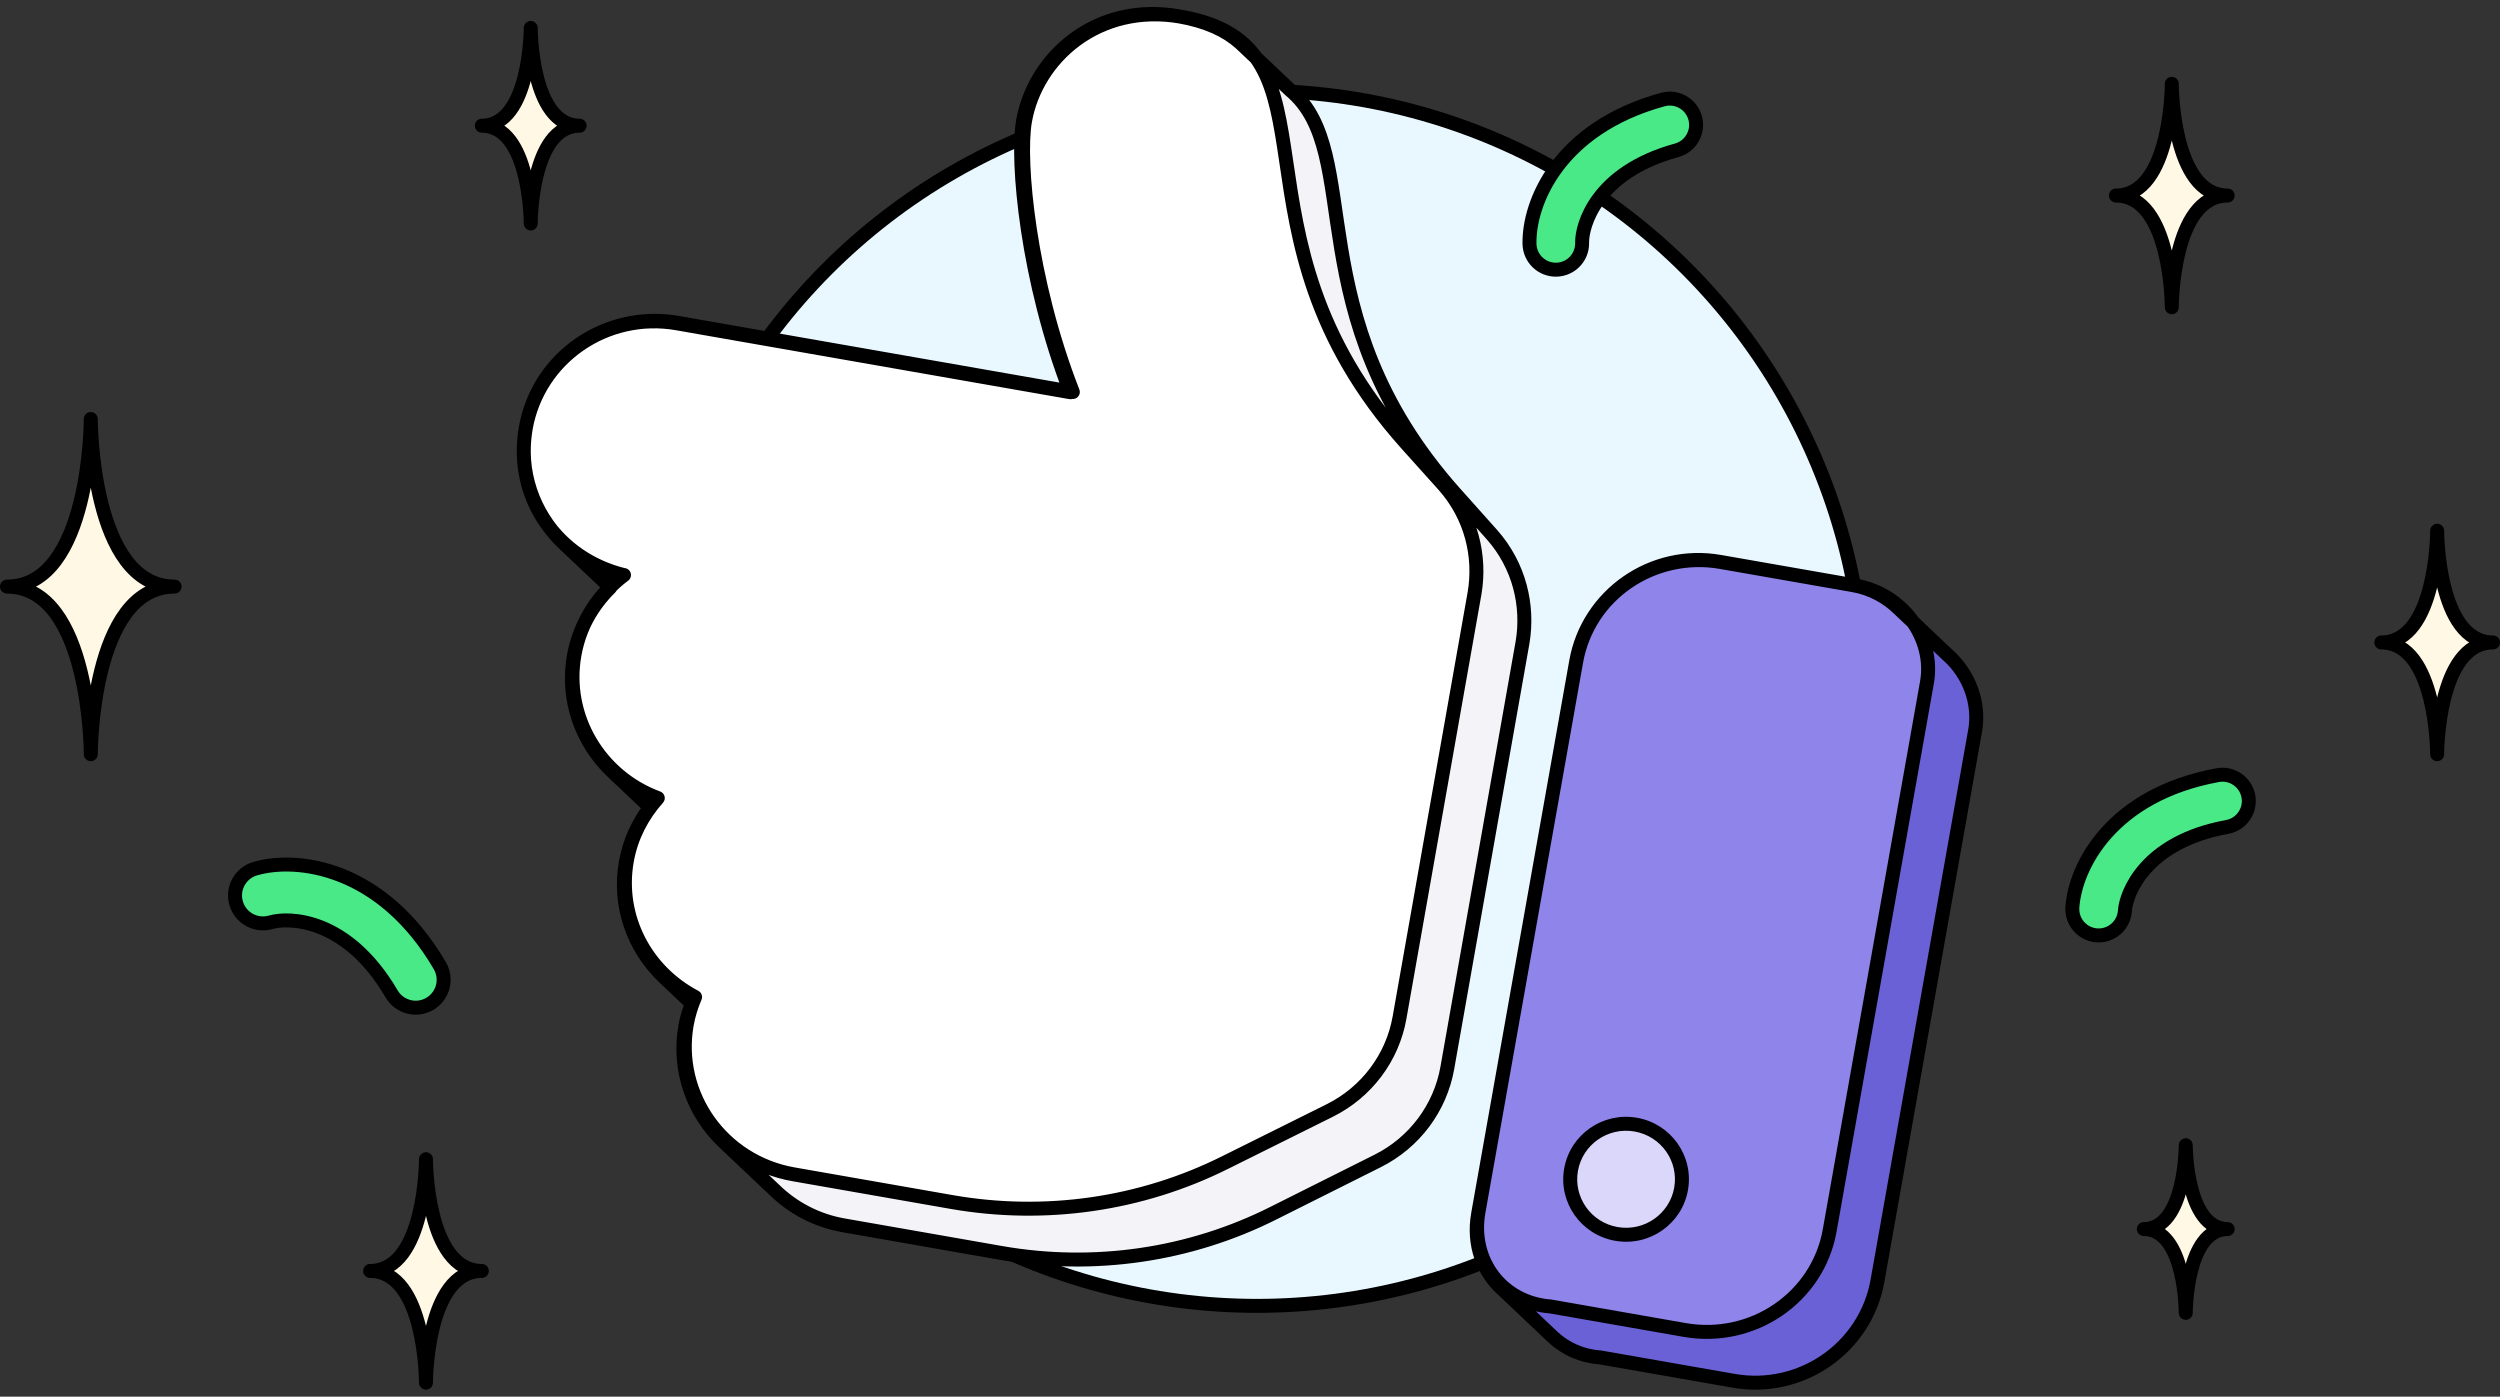 <svg width="179" height="100" viewBox="0 0 179 100" fill="none" xmlns="http://www.w3.org/2000/svg">
<rect x="0" y="0" width="179" height="100" fill="#333333" stroke="none"/>
<circle cx="90" cy="50" r="43.5" fill="#E9F8FF" stroke="black"/>
<path d="M106.837 38.296L104.14 35.276C92.733 22.444 97.815 11 92.387 6.462C92.337 6.417 88.862 3.125 88.812 3.08C87.792 2.17 86.394 1.516 84.397 1.166C78.436 0.122 74.051 4.161 73.254 8.65C72.743 11.53 73.548 20.102 76.647 28.085L48.485 23.153C43.389 22.26 38.537 25.622 37.642 30.667C37.093 33.757 38.172 36.744 40.257 38.802C40.306 38.854 40.356 38.898 40.406 38.943C40.455 38.995 40.506 39.032 40.555 39.084C40.604 39.136 40.655 39.173 40.704 39.225C40.752 39.276 40.803 39.321 40.853 39.366C40.901 39.417 40.953 39.455 41.002 39.507C41.05 39.558 41.1 39.603 41.151 39.648C41.199 39.699 41.251 39.737 41.3 39.788C41.348 39.84 41.398 39.885 41.449 39.929C41.497 39.981 41.549 40.019 41.597 40.07C41.646 40.122 41.696 40.166 41.746 40.211C41.795 40.263 41.846 40.3 41.895 40.352C41.944 40.404 41.995 40.441 42.044 40.493C42.093 40.544 42.143 40.589 42.193 40.634C42.242 40.685 42.293 40.723 42.342 40.775C42.391 40.826 42.441 40.871 42.491 40.916C42.54 40.967 42.591 41.005 42.64 41.056C42.689 41.108 42.739 41.153 42.789 41.197C42.838 41.249 42.889 41.287 42.938 41.338C42.987 41.39 43.038 41.428 43.087 41.479C43.136 41.531 43.186 41.575 43.236 41.62C43.285 41.672 43.336 41.709 43.385 41.761C43.434 41.812 43.484 41.857 43.534 41.902C43.583 41.953 43.634 41.991 43.683 42.043L43.701 42.06C42.392 43.352 41.436 45.021 41.09 46.97C40.536 50.094 41.651 53.124 43.785 55.191C43.833 55.242 43.883 55.287 43.933 55.332C43.982 55.383 44.032 55.428 44.082 55.472C44.131 55.524 44.181 55.569 44.231 55.613C44.28 55.665 44.33 55.71 44.38 55.754C44.429 55.806 44.479 55.85 44.529 55.895C44.578 55.947 44.628 55.991 44.678 56.036C44.727 56.088 44.777 56.132 44.827 56.177C44.876 56.229 44.926 56.273 44.976 56.318C45.025 56.369 45.075 56.414 45.125 56.459C45.174 56.51 45.224 56.555 45.274 56.6C45.323 56.651 45.373 56.696 45.423 56.74C45.472 56.792 45.522 56.837 45.572 56.881C45.621 56.933 45.671 56.978 45.721 57.022C45.77 57.074 45.82 57.118 45.87 57.163C45.919 57.215 45.969 57.259 46.019 57.304C46.068 57.356 46.118 57.4 46.168 57.445C46.217 57.497 46.267 57.541 46.317 57.586C46.365 57.638 46.416 57.682 46.466 57.727C46.497 57.754 46.529 57.781 46.552 57.814C45.693 58.933 45.075 60.253 44.812 61.735C44.257 64.859 45.364 67.852 47.478 69.908C47.527 69.96 47.577 70.004 47.627 70.049C47.676 70.1 47.726 70.145 47.776 70.19C47.825 70.241 47.875 70.286 47.925 70.331C47.974 70.382 48.024 70.427 48.074 70.472C48.123 70.523 48.173 70.568 48.223 70.612C48.272 70.664 48.322 70.709 48.372 70.753C48.421 70.805 48.471 70.85 48.521 70.894C48.57 70.946 48.62 70.99 48.67 71.035C48.719 71.087 48.769 71.131 48.819 71.176C48.868 71.228 48.918 71.272 48.968 71.317C49.017 71.368 49.067 71.413 49.117 71.458C49.166 71.509 49.216 71.554 49.266 71.599C49.315 71.65 49.365 71.695 49.415 71.74C49.451 71.782 49.495 71.818 49.539 71.855C49.339 72.372 49.172 72.902 49.072 73.466C48.505 76.66 49.666 79.755 51.88 81.822C51.93 81.866 55.405 85.158 55.455 85.203C56.765 86.48 58.458 87.394 60.398 87.734L71.681 89.71C78.332 90.875 85.191 89.881 91.21 86.845L98.64 83.124C101.273 81.806 103.118 79.338 103.628 76.464L109.011 46.016C109.463 43.347 108.779 40.501 106.837 38.296Z" fill="#F4F4F8"/>
<path d="M139.512 46.951C139.463 46.907 136.022 43.638 135.972 43.594C135.103 42.743 133.978 42.125 132.675 41.897L123.148 40.228C118.314 39.381 113.702 42.587 112.85 47.385L105.833 86.919C105.444 89.111 106.194 91.118 107.651 92.378C107.7 92.422 111.141 95.691 111.191 95.736C112.079 96.561 113.247 97.101 114.601 97.195L124.129 98.864C128.963 99.711 133.575 96.505 134.426 91.707L141.414 52.339C141.771 50.327 140.989 48.301 139.514 46.944L139.512 46.951Z" fill="#6B61D6"/>
<path d="M111.003 93.541L120.625 95.226C125.506 96.081 130.155 92.894 131.004 88.111L137.97 48.865C138.531 45.701 136.253 42.523 132.855 41.928L123.234 40.243C118.353 39.388 113.704 42.575 112.855 47.358L105.86 86.77C105.241 90.257 107.539 93.282 111.003 93.541Z" fill="#8E84EA"/>
<path d="M120.365 85.126C119.982 87.287 117.907 88.73 115.732 88.349C113.557 87.968 112.104 85.907 112.488 83.746C112.872 81.585 114.946 80.143 117.121 80.524C119.296 80.905 120.749 82.965 120.365 85.126Z" fill="#DBD7FB"/>
<path d="M44.678 41.173C42.879 42.534 41.553 44.508 41.132 46.884C40.343 51.33 42.946 55.605 47.099 57.142C45.999 58.374 45.192 59.888 44.884 61.625C44.162 65.689 46.265 69.546 49.767 71.384C49.505 72.004 49.294 72.655 49.172 73.343C48.278 78.38 51.698 83.184 56.816 84.08L68.145 86.065C74.823 87.234 81.709 86.249 87.748 83.223L95.204 79.515C97.846 78.201 99.696 75.739 100.205 72.869L105.579 42.47C106.03 39.806 105.341 36.963 103.389 34.758L100.678 31.741C87.085 16.552 96.754 3.331 84.57 1.197C78.584 0.148 74.186 4.177 73.391 8.658C72.88 11.535 73.697 20.095 76.816 28.07L48.538 23.116C43.421 22.22 38.546 25.571 37.652 30.608C36.758 35.645 39.92 40.017 44.677 41.18L44.678 41.173Z" fill="white"/>
<path d="M106.837 38.296L107.212 37.965L107.209 37.962L106.837 38.296ZM104.14 35.276L103.766 35.608L103.767 35.609L104.14 35.276ZM92.387 6.462L92.054 6.835C92.058 6.839 92.062 6.842 92.067 6.845L92.387 6.462ZM88.812 3.08L88.479 3.453L88.48 3.454L88.812 3.08ZM84.397 1.166L84.483 0.674L84.397 1.166ZM73.254 8.65L73.747 8.737L73.254 8.65ZM76.647 28.085L76.561 28.578C76.739 28.609 76.919 28.542 77.034 28.403C77.148 28.263 77.178 28.073 77.113 27.904L76.647 28.085ZM48.485 23.153L48.399 23.645L48.485 23.153ZM37.642 30.667L37.149 30.579L37.642 30.667ZM40.257 38.802L40.62 38.459C40.616 38.454 40.612 38.45 40.608 38.446L40.257 38.802ZM40.406 38.943L40.769 38.599C40.759 38.589 40.749 38.579 40.739 38.57L40.406 38.943ZM40.853 39.366L41.216 39.022C41.206 39.012 41.196 39.002 41.185 38.992L40.853 39.366ZM41.151 39.648L41.514 39.304C41.504 39.294 41.494 39.284 41.483 39.274L41.151 39.648ZM41.449 39.929L41.812 39.586C41.802 39.575 41.792 39.566 41.781 39.556L41.449 39.929ZM41.746 40.211L42.11 39.867C42.1 39.857 42.09 39.847 42.079 39.838L41.746 40.211ZM42.193 40.634L42.556 40.29C42.547 40.28 42.537 40.27 42.526 40.261L42.193 40.634ZM42.491 40.916L42.854 40.572C42.845 40.562 42.834 40.552 42.824 40.542L42.491 40.916ZM42.789 41.197L43.152 40.854C43.142 40.843 43.132 40.834 43.122 40.824L42.789 41.197ZM43.236 41.62L43.599 41.276C43.589 41.266 43.579 41.256 43.569 41.247L43.236 41.62ZM43.534 41.902L43.897 41.558C43.887 41.548 43.877 41.538 43.867 41.529L43.534 41.902ZM43.683 42.043L43.32 42.386C43.326 42.393 43.333 42.4 43.339 42.406L43.683 42.043ZM43.701 42.06L44.053 42.416C44.149 42.321 44.203 42.191 44.201 42.055C44.2 41.919 44.144 41.79 44.045 41.697L43.701 42.06ZM41.09 46.97L41.583 47.057L41.09 46.97ZM43.785 55.191L44.148 54.847C44.143 54.842 44.138 54.837 44.132 54.832L43.785 55.191ZM43.933 55.332L44.297 54.988C44.287 54.978 44.277 54.968 44.266 54.958L43.933 55.332ZM44.082 55.472L44.446 55.129C44.436 55.119 44.426 55.109 44.415 55.099L44.082 55.472ZM44.231 55.613L44.594 55.27C44.585 55.26 44.575 55.25 44.564 55.24L44.231 55.613ZM44.38 55.754L44.743 55.411C44.734 55.4 44.724 55.391 44.713 55.381L44.38 55.754ZM44.529 55.895L44.892 55.551C44.883 55.541 44.873 55.531 44.862 55.522L44.529 55.895ZM44.678 56.036L45.041 55.692C45.032 55.682 45.022 55.672 45.011 55.663L44.678 56.036ZM44.827 56.177L45.19 55.833C45.181 55.823 45.17 55.813 45.16 55.804L44.827 56.177ZM44.976 56.318L45.339 55.974C45.33 55.964 45.319 55.954 45.309 55.945L44.976 56.318ZM45.125 56.459L45.488 56.115C45.478 56.105 45.468 56.095 45.458 56.086L45.125 56.459ZM45.274 56.6L45.637 56.256C45.627 56.246 45.617 56.236 45.607 56.227L45.274 56.6ZM45.423 56.74L45.786 56.397C45.776 56.387 45.766 56.377 45.756 56.367L45.423 56.74ZM45.572 56.881L45.935 56.538C45.925 56.528 45.915 56.518 45.905 56.508L45.572 56.881ZM45.721 57.022L46.084 56.679C46.074 56.668 46.064 56.658 46.054 56.649L45.721 57.022ZM45.87 57.163L46.233 56.819C46.223 56.809 46.213 56.799 46.203 56.79L45.87 57.163ZM46.019 57.304L46.382 56.96C46.372 56.95 46.362 56.94 46.352 56.931L46.019 57.304ZM46.168 57.445L46.531 57.101C46.521 57.091 46.511 57.081 46.501 57.072L46.168 57.445ZM46.317 57.586L46.68 57.242C46.67 57.232 46.66 57.222 46.65 57.213L46.317 57.586ZM46.466 57.727L46.133 58.1L46.14 58.106L46.466 57.727ZM46.552 57.814L46.949 58.118C47.082 57.944 47.086 57.704 46.96 57.525L46.552 57.814ZM44.812 61.735L45.304 61.822L44.812 61.735ZM47.478 69.908L47.842 69.564C47.837 69.559 47.832 69.554 47.827 69.549L47.478 69.908ZM47.627 70.049L47.99 69.705C47.981 69.695 47.971 69.685 47.96 69.676L47.627 70.049ZM47.776 70.19L48.139 69.846C48.13 69.836 48.12 69.826 48.109 69.817L47.776 70.19ZM47.925 70.331L48.288 69.987C48.279 69.977 48.269 69.967 48.258 69.957L47.925 70.331ZM48.074 70.472L48.437 70.128C48.428 70.118 48.417 70.108 48.407 70.098L48.074 70.472ZM48.223 70.612L48.586 70.269C48.577 70.258 48.566 70.249 48.556 70.239L48.223 70.612ZM48.372 70.753L48.735 70.41C48.725 70.399 48.715 70.389 48.705 70.38L48.372 70.753ZM48.521 70.894L48.884 70.55C48.874 70.54 48.864 70.53 48.854 70.521L48.521 70.894ZM48.67 71.035L49.033 70.691C49.023 70.681 49.013 70.671 49.003 70.662L48.67 71.035ZM48.819 71.176L49.182 70.832C49.172 70.822 49.162 70.812 49.152 70.803L48.819 71.176ZM48.968 71.317L49.331 70.973C49.321 70.963 49.311 70.953 49.301 70.944L48.968 71.317ZM49.117 71.458L49.48 71.114C49.47 71.104 49.46 71.094 49.45 71.085L49.117 71.458ZM49.266 71.599L49.629 71.255C49.619 71.245 49.609 71.235 49.599 71.225L49.266 71.599ZM49.415 71.74L49.795 71.415C49.78 71.398 49.764 71.381 49.748 71.366L49.415 71.74ZM49.539 71.855L50.005 72.035C50.083 71.834 50.024 71.606 49.857 71.469L49.539 71.855ZM49.072 73.466L48.58 73.379L49.072 73.466ZM51.88 81.822L51.539 82.187L51.547 82.195L51.88 81.822ZM55.455 85.203L55.804 84.845C55.799 84.84 55.793 84.835 55.788 84.83L55.455 85.203ZM60.398 87.734L60.485 87.241L60.398 87.734ZM71.681 89.71L71.595 90.203L71.681 89.71ZM91.21 86.845L90.986 86.398L90.985 86.399L91.21 86.845ZM98.64 83.124L98.416 82.677L98.416 82.677L98.64 83.124ZM103.628 76.464L104.12 76.552L104.12 76.551L103.628 76.464ZM109.011 46.016L109.503 46.103L109.504 46.1L109.011 46.016ZM139.512 46.951L139.179 47.324L139.848 47.922L140.005 47.039L139.512 46.951ZM135.972 43.594L135.622 43.951L135.63 43.959L135.639 43.966L135.972 43.594ZM132.675 41.897L132.589 42.389L132.675 41.897ZM123.148 40.228L123.234 39.736L123.148 40.228ZM112.85 47.385L113.343 47.473L112.85 47.385ZM105.833 86.919L105.341 86.832L105.833 86.919ZM107.651 92.378L107.984 92.005L107.978 92L107.651 92.378ZM111.191 95.736L111.532 95.369L111.524 95.363L111.191 95.736ZM114.601 97.195L114.688 96.703L114.662 96.698L114.636 96.697L114.601 97.195ZM124.129 98.864L124.043 99.357L124.129 98.864ZM134.426 91.707L133.934 91.62L134.426 91.707ZM141.414 52.339L141.907 52.426L141.414 52.339ZM139.514 46.944L139.852 46.576L139.181 45.959L139.021 46.857L139.514 46.944ZM111.003 93.541L111.09 93.048L111.065 93.044L111.041 93.042L111.003 93.541ZM120.625 95.226L120.539 95.719L120.625 95.226ZM131.004 88.111L130.511 88.024L131.004 88.111ZM137.97 48.865L138.462 48.952L137.97 48.865ZM132.855 41.928L132.942 41.436L132.855 41.928ZM123.234 40.243L123.148 40.736L123.234 40.243ZM112.855 47.358L113.348 47.446L112.855 47.358ZM105.86 86.77L105.367 86.682L105.86 86.77ZM44.678 41.173L45.171 41.26C45.207 41.058 45.115 40.854 44.939 40.746C44.764 40.639 44.541 40.65 44.377 40.774L44.678 41.173ZM41.132 46.884L40.639 46.797L41.132 46.884ZM47.099 57.142L47.472 57.474C47.582 57.351 47.624 57.181 47.584 57.021C47.544 56.86 47.428 56.73 47.272 56.672L47.099 57.142ZM44.884 61.625L45.376 61.712L44.884 61.625ZM49.767 71.384L50.228 71.579C50.329 71.34 50.23 71.062 50 70.942L49.767 71.384ZM49.172 73.343L49.665 73.43L49.172 73.343ZM56.816 84.08L56.902 83.588L56.816 84.08ZM68.145 86.065L68.059 86.557L68.145 86.065ZM87.748 83.223L87.525 82.776L87.524 82.776L87.748 83.223ZM95.204 79.515L94.981 79.067L94.981 79.067L95.204 79.515ZM100.205 72.869L100.697 72.957L100.697 72.956L100.205 72.869ZM105.579 42.47L106.071 42.557L106.072 42.554L105.579 42.47ZM103.389 34.758L103.763 34.427L103.761 34.424L103.389 34.758ZM100.678 31.741L100.306 32.074L100.306 32.075L100.678 31.741ZM84.57 1.197L84.657 0.704L84.57 1.197ZM73.391 8.658L73.883 8.746L73.391 8.658ZM76.816 28.07L76.73 28.562C76.908 28.593 77.089 28.526 77.203 28.386C77.318 28.246 77.348 28.056 77.282 27.887L76.816 28.07ZM48.538 23.116L48.452 23.609L48.538 23.116ZM44.677 41.18L44.558 41.665C44.693 41.698 44.834 41.674 44.95 41.599C45.066 41.523 45.145 41.403 45.169 41.267L44.677 41.18ZM107.209 37.962L104.513 34.943L103.767 35.609L106.464 38.629L107.209 37.962ZM104.513 34.944C98.895 28.624 97.34 22.657 96.514 17.677C96.105 15.207 95.866 12.89 95.395 10.956C94.919 8.998 94.183 7.312 92.708 6.078L92.067 6.845C93.305 7.881 93.97 9.327 94.424 11.192C94.883 13.082 95.103 15.278 95.528 17.84C96.37 22.924 97.977 29.096 103.766 35.608L104.513 34.944ZM92.72 6.089C92.721 6.089 92.67 6.042 92.565 5.942C92.465 5.848 92.325 5.716 92.158 5.558C91.825 5.242 91.384 4.825 90.944 4.408C90.069 3.58 89.177 2.736 89.145 2.707L88.48 3.454C88.479 3.453 88.529 3.501 88.635 3.6C88.735 3.694 88.874 3.827 89.041 3.985C89.375 4.3 89.815 4.717 90.256 5.134C91.13 5.962 92.022 6.806 92.054 6.835L92.72 6.089ZM89.145 2.707C88.039 1.72 86.546 1.035 84.483 0.674L84.311 1.659C86.241 1.997 87.546 2.62 88.479 3.453L89.145 2.707ZM84.483 0.674C78.225 -0.422 73.602 3.828 72.762 8.562L73.747 8.737C74.5 4.494 78.646 0.667 84.311 1.659L84.483 0.674ZM72.762 8.562C72.492 10.085 72.576 13.014 73.103 16.528C73.632 20.059 74.616 24.235 76.181 28.266L77.113 27.904C75.579 23.953 74.612 19.851 74.091 16.38C73.569 12.892 73.506 10.095 73.747 8.737L72.762 8.562ZM76.733 27.593L48.572 22.66L48.399 23.645L76.561 28.578L76.733 27.593ZM48.572 22.66C43.208 21.721 38.094 25.259 37.149 30.579L38.134 30.754C38.981 25.985 43.57 22.799 48.399 23.645L48.572 22.66ZM37.149 30.579C36.571 33.84 37.711 36.991 39.906 39.158L40.608 38.446C38.634 36.497 37.616 33.673 38.134 30.754L37.149 30.579ZM39.894 39.146C39.959 39.215 40.025 39.273 40.073 39.316L40.739 38.57C40.687 38.523 40.652 38.492 40.62 38.459L39.894 39.146ZM40.043 39.287C40.084 39.33 40.124 39.366 40.148 39.387C40.175 39.411 40.184 39.419 40.192 39.428L40.918 38.74C40.877 38.697 40.836 38.661 40.813 38.64C40.786 38.616 40.777 38.607 40.769 38.599L40.043 39.287ZM40.192 39.428C40.233 39.471 40.273 39.507 40.297 39.528C40.323 39.552 40.333 39.56 40.34 39.569L41.067 38.881C41.026 38.838 40.985 38.802 40.962 38.781C40.935 38.757 40.925 38.748 40.918 38.74L40.192 39.428ZM40.34 39.569C40.406 39.638 40.472 39.696 40.52 39.739L41.185 38.992C41.133 38.946 41.099 38.915 41.067 38.881L40.34 39.569ZM40.489 39.709C40.531 39.753 40.571 39.789 40.594 39.809C40.621 39.833 40.631 39.842 40.638 39.85L41.365 39.163C41.324 39.119 41.283 39.084 41.26 39.063C41.233 39.039 41.224 39.03 41.216 39.022L40.489 39.709ZM40.638 39.85C40.704 39.92 40.77 39.978 40.818 40.021L41.483 39.274C41.431 39.228 41.397 39.197 41.365 39.163L40.638 39.85ZM40.787 39.991C40.829 40.035 40.869 40.071 40.892 40.091C40.919 40.115 40.929 40.124 40.936 40.132L41.663 39.445C41.621 39.401 41.581 39.365 41.558 39.345C41.531 39.321 41.521 39.312 41.514 39.304L40.787 39.991ZM40.936 40.132C41.002 40.201 41.068 40.26 41.116 40.303L41.781 39.556C41.729 39.51 41.695 39.479 41.663 39.445L40.936 40.132ZM41.085 40.273C41.127 40.316 41.167 40.352 41.19 40.373C41.217 40.397 41.227 40.406 41.234 40.414L41.961 39.727C41.919 39.683 41.879 39.647 41.856 39.627C41.829 39.602 41.819 39.594 41.812 39.586L41.085 40.273ZM41.234 40.414C41.3 40.483 41.365 40.541 41.414 40.584L42.079 39.838C42.027 39.791 41.993 39.76 41.961 39.727L41.234 40.414ZM41.383 40.555C41.424 40.598 41.465 40.634 41.488 40.655C41.515 40.679 41.525 40.688 41.532 40.696L42.258 40.008C42.217 39.965 42.177 39.929 42.154 39.908C42.127 39.884 42.117 39.876 42.11 39.867L41.383 40.555ZM41.532 40.696C41.573 40.739 41.614 40.775 41.637 40.796C41.664 40.82 41.673 40.828 41.681 40.837L42.407 40.149C42.366 40.106 42.326 40.07 42.303 40.049C42.276 40.025 42.266 40.016 42.258 40.008L41.532 40.696ZM41.681 40.837C41.747 40.906 41.812 40.964 41.861 41.007L42.526 40.261C42.474 40.214 42.44 40.183 42.407 40.149L41.681 40.837ZM41.83 40.977C41.871 41.021 41.912 41.057 41.935 41.077C41.962 41.101 41.971 41.11 41.979 41.118L42.705 40.431C42.664 40.387 42.624 40.352 42.6 40.331C42.574 40.307 42.564 40.298 42.556 40.29L41.83 40.977ZM41.979 41.118C42.045 41.188 42.11 41.246 42.158 41.289L42.824 40.542C42.772 40.496 42.737 40.465 42.705 40.431L41.979 41.118ZM42.128 41.259C42.169 41.303 42.21 41.339 42.233 41.359C42.26 41.383 42.269 41.392 42.277 41.4L43.003 40.713C42.962 40.669 42.922 40.633 42.898 40.613C42.871 40.589 42.862 40.58 42.854 40.572L42.128 41.259ZM42.277 41.4C42.343 41.469 42.408 41.528 42.456 41.571L43.122 40.824C43.07 40.778 43.035 40.747 43.003 40.713L42.277 41.4ZM42.426 41.541C42.467 41.584 42.508 41.62 42.531 41.641C42.558 41.665 42.567 41.674 42.575 41.682L43.301 40.995C43.26 40.951 43.219 40.915 43.196 40.895C43.169 40.87 43.16 40.862 43.152 40.854L42.426 41.541ZM42.575 41.682C42.616 41.725 42.657 41.761 42.68 41.782C42.707 41.806 42.716 41.815 42.724 41.823L43.45 41.135C43.409 41.092 43.368 41.056 43.345 41.035C43.318 41.011 43.309 41.003 43.301 40.995L42.575 41.682ZM42.724 41.823C42.789 41.892 42.855 41.95 42.903 41.993L43.569 41.247C43.517 41.2 43.482 41.169 43.45 41.135L42.724 41.823ZM42.873 41.964C42.914 42.007 42.955 42.043 42.978 42.064C43.005 42.088 43.014 42.096 43.022 42.105L43.748 41.417C43.707 41.374 43.666 41.338 43.643 41.317C43.616 41.293 43.607 41.284 43.599 41.276L42.873 41.964ZM43.022 42.105C43.087 42.174 43.153 42.232 43.201 42.275L43.867 41.529C43.815 41.482 43.78 41.451 43.748 41.417L43.022 42.105ZM43.171 42.245C43.212 42.289 43.252 42.325 43.276 42.345C43.303 42.369 43.312 42.378 43.32 42.386L44.046 41.699C44.005 41.656 43.964 41.62 43.941 41.599C43.914 41.575 43.905 41.566 43.897 41.558L43.171 42.245ZM43.339 42.406L43.358 42.423L44.045 41.697L44.026 41.679L43.339 42.406ZM43.35 41.704C41.974 43.062 40.964 44.823 40.598 46.882L41.583 47.057C41.909 45.219 42.81 43.642 44.053 42.416L43.35 41.704ZM40.598 46.882C40.013 50.181 41.191 53.374 43.437 55.55L44.132 54.832C42.11 52.873 41.059 50.008 41.583 47.057L40.598 46.882ZM43.421 55.534C43.487 55.604 43.553 55.662 43.601 55.705L44.266 54.958C44.214 54.912 44.18 54.881 44.148 54.847L43.421 55.534ZM43.57 55.675C43.636 55.745 43.702 55.803 43.75 55.846L44.415 55.099C44.363 55.053 44.329 55.022 44.297 54.988L43.57 55.675ZM43.719 55.816C43.785 55.886 43.85 55.944 43.899 55.987L44.564 55.24C44.512 55.194 44.478 55.163 44.446 55.129L43.719 55.816ZM43.868 55.957C43.934 56.026 43.999 56.085 44.047 56.127L44.713 55.381C44.661 55.335 44.627 55.304 44.594 55.27L43.868 55.957ZM44.017 56.098C44.083 56.167 44.148 56.225 44.197 56.268L44.862 55.522C44.81 55.476 44.776 55.444 44.743 55.411L44.017 56.098ZM44.166 56.239C44.232 56.308 44.297 56.366 44.345 56.409L45.011 55.663C44.959 55.617 44.925 55.585 44.892 55.551L44.166 56.239ZM44.315 56.38C44.381 56.449 44.446 56.507 44.494 56.55L45.16 55.804C45.108 55.757 45.073 55.726 45.041 55.692L44.315 56.38ZM44.464 56.521C44.53 56.59 44.595 56.648 44.643 56.691L45.309 55.945C45.257 55.898 45.222 55.867 45.19 55.833L44.464 56.521ZM44.613 56.661C44.678 56.731 44.744 56.789 44.792 56.832L45.458 56.086C45.406 56.039 45.371 56.008 45.339 55.974L44.613 56.661ZM44.762 56.802C44.828 56.872 44.893 56.93 44.941 56.973L45.607 56.227C45.555 56.18 45.52 56.149 45.488 56.115L44.762 56.802ZM44.911 56.943C44.976 57.013 45.042 57.071 45.09 57.114L45.756 56.367C45.704 56.321 45.669 56.29 45.637 56.256L44.911 56.943ZM45.06 57.084C45.125 57.154 45.191 57.212 45.239 57.255L45.905 56.508C45.853 56.462 45.818 56.431 45.786 56.397L45.06 57.084ZM45.209 57.225C45.274 57.294 45.34 57.353 45.388 57.395L46.054 56.649C46.002 56.603 45.967 56.572 45.935 56.538L45.209 57.225ZM45.358 57.366C45.423 57.435 45.489 57.493 45.537 57.536L46.203 56.79C46.151 56.744 46.116 56.712 46.084 56.679L45.358 57.366ZM45.507 57.507C45.572 57.576 45.638 57.634 45.686 57.677L46.352 56.931C46.3 56.885 46.265 56.853 46.233 56.819L45.507 57.507ZM45.656 57.648C45.721 57.717 45.787 57.775 45.835 57.818L46.501 57.072C46.449 57.025 46.414 56.994 46.382 56.96L45.656 57.648ZM45.805 57.789C45.87 57.858 45.936 57.916 45.984 57.959L46.65 57.213C46.597 57.166 46.563 57.135 46.531 57.101L45.805 57.789ZM45.953 57.929C46.019 57.999 46.085 58.057 46.133 58.1L46.798 57.354C46.746 57.307 46.712 57.276 46.68 57.242L45.953 57.929ZM46.14 58.106C46.148 58.113 46.153 58.117 46.158 58.121C46.162 58.125 46.163 58.127 46.164 58.127C46.164 58.127 46.162 58.125 46.159 58.121C46.155 58.118 46.15 58.111 46.144 58.102L46.96 57.525C46.895 57.433 46.814 57.367 46.792 57.348L46.14 58.106ZM46.155 57.509C45.251 58.688 44.598 60.081 44.32 61.648L45.304 61.822C45.552 60.424 46.136 59.178 46.949 58.118L46.155 57.509ZM44.32 61.648C43.734 64.946 44.905 68.102 47.13 70.266L47.827 69.549C45.824 67.601 44.78 64.773 45.304 61.822L44.32 61.648ZM47.115 70.252C47.181 70.321 47.246 70.379 47.294 70.422L47.96 69.676C47.908 69.629 47.873 69.598 47.842 69.564L47.115 70.252ZM47.264 70.392C47.33 70.462 47.395 70.52 47.443 70.563L48.109 69.817C48.057 69.77 48.023 69.739 47.99 69.705L47.264 70.392ZM47.413 70.533C47.479 70.603 47.544 70.661 47.592 70.704L48.258 69.957C48.206 69.911 48.171 69.88 48.139 69.846L47.413 70.533ZM47.562 70.674C47.628 70.744 47.693 70.802 47.741 70.845L48.407 70.098C48.355 70.052 48.32 70.021 48.288 69.987L47.562 70.674ZM47.711 70.815C47.776 70.885 47.842 70.943 47.89 70.986L48.556 70.239C48.504 70.193 48.469 70.162 48.437 70.128L47.711 70.815ZM47.86 70.956C47.925 71.025 47.991 71.084 48.039 71.126L48.705 70.38C48.653 70.334 48.618 70.303 48.586 70.269L47.86 70.956ZM48.009 71.097C48.075 71.166 48.14 71.224 48.188 71.267L48.854 70.521C48.802 70.475 48.767 70.444 48.735 70.41L48.009 71.097ZM48.158 71.238C48.223 71.307 48.289 71.365 48.337 71.408L49.003 70.662C48.951 70.615 48.916 70.584 48.884 70.55L48.158 71.238ZM48.307 71.379C48.372 71.448 48.438 71.506 48.486 71.549L49.152 70.803C49.1 70.756 49.065 70.725 49.033 70.691L48.307 71.379ZM48.456 71.52C48.521 71.589 48.587 71.647 48.635 71.69L49.301 70.944C49.249 70.897 49.214 70.866 49.182 70.832L48.456 71.52ZM48.605 71.66C48.67 71.73 48.736 71.788 48.784 71.831L49.45 71.085C49.398 71.038 49.363 71.007 49.331 70.973L48.605 71.66ZM48.754 71.801C48.819 71.871 48.885 71.929 48.933 71.972L49.599 71.225C49.547 71.179 49.512 71.148 49.48 71.114L48.754 71.801ZM48.903 71.942C48.968 72.012 49.034 72.07 49.082 72.113L49.748 71.366C49.695 71.32 49.661 71.289 49.629 71.255L48.903 71.942ZM49.034 72.064C49.104 72.146 49.184 72.21 49.221 72.241L49.857 71.469C49.834 71.449 49.82 71.438 49.808 71.427C49.797 71.417 49.794 71.414 49.795 71.415L49.034 72.064ZM49.073 71.674C48.865 72.211 48.687 72.774 48.58 73.379L49.564 73.553C49.657 73.031 49.813 72.532 50.005 72.035L49.073 71.674ZM48.58 73.379C47.982 76.748 49.208 80.011 51.539 82.187L52.221 81.456C50.125 79.499 49.029 76.572 49.564 73.553L48.58 73.379ZM51.547 82.195C51.546 82.194 51.597 82.242 51.703 82.341C51.802 82.436 51.942 82.568 52.109 82.726C52.443 83.041 52.883 83.458 53.324 83.876C54.198 84.703 55.09 85.547 55.122 85.576L55.788 84.83C55.788 84.831 55.738 84.783 55.632 84.683C55.532 84.589 55.393 84.457 55.226 84.299C54.892 83.983 54.452 83.566 54.011 83.149C53.137 82.322 52.245 81.477 52.213 81.448L51.547 82.195ZM55.106 85.561C56.485 86.906 58.269 87.868 60.312 88.226L60.485 87.241C58.648 86.919 57.045 86.055 55.804 84.845L55.106 85.561ZM60.312 88.226L71.595 90.203L71.768 89.218L60.485 87.241L60.312 88.226ZM71.595 90.203C78.35 91.386 85.319 90.376 91.435 87.292L90.985 86.399C85.063 89.385 78.313 90.364 71.768 89.218L71.595 90.203ZM91.434 87.292L98.864 83.571L98.416 82.677L90.986 86.398L91.434 87.292ZM98.864 83.571C101.638 82.183 103.582 79.582 104.12 76.552L103.136 76.377C102.653 79.094 100.909 81.429 98.416 82.677L98.864 83.571ZM104.12 76.551L109.503 46.103L108.518 45.929L103.136 76.377L104.12 76.551ZM109.504 46.1C109.979 43.292 109.26 40.291 107.212 37.965L106.461 38.626C108.298 40.712 108.946 43.403 108.518 45.933L109.504 46.1ZM139.846 46.578C139.847 46.579 139.796 46.532 139.692 46.433C139.593 46.34 139.455 46.208 139.289 46.051C138.959 45.738 138.523 45.324 138.086 44.91C137.221 44.088 136.337 43.25 136.305 43.221L135.639 43.966C135.638 43.965 135.688 44.013 135.792 44.112C135.891 44.205 136.03 44.337 136.195 44.493C136.525 44.807 136.962 45.221 137.398 45.635C138.264 46.457 139.147 47.295 139.179 47.324L139.846 46.578ZM136.322 43.236C135.385 42.319 134.169 41.651 132.762 41.404L132.589 42.389C133.787 42.599 134.822 43.167 135.622 43.951L136.322 43.236ZM132.762 41.404L123.234 39.736L123.061 40.721L132.589 42.389L132.762 41.404ZM123.234 39.736C118.132 38.842 113.259 42.225 112.358 47.298L113.343 47.473C114.146 42.949 118.496 39.921 123.061 40.721L123.234 39.736ZM112.358 47.298L105.341 86.832L106.325 87.007L113.343 47.473L112.358 47.298ZM105.341 86.832C104.922 89.19 105.728 91.376 107.323 92.756L107.978 92C106.66 90.859 105.966 89.033 106.325 87.007L105.341 86.832ZM107.317 92.751C107.316 92.75 107.367 92.797 107.471 92.896C107.57 92.99 107.708 93.121 107.874 93.278C108.204 93.591 108.64 94.005 109.077 94.419C109.942 95.241 110.826 96.079 110.858 96.108L111.524 95.363C111.525 95.364 111.475 95.316 111.371 95.217C111.272 95.124 111.133 94.992 110.968 94.836C110.638 94.522 110.201 94.108 109.765 93.694C108.899 92.872 108.016 92.034 107.984 92.005L107.317 92.751ZM110.85 96.102C111.821 97.004 113.096 97.591 114.567 97.694L114.636 96.697C113.397 96.61 112.337 96.118 111.532 95.369L110.85 96.102ZM114.515 97.688L124.043 99.357L124.215 98.372L114.688 96.703L114.515 97.688ZM124.043 99.357C129.145 100.251 134.018 96.867 134.919 91.794L133.934 91.62C133.131 96.143 128.781 99.171 124.215 98.372L124.043 99.357ZM134.919 91.794L141.907 52.426L140.922 52.251L133.934 91.62L134.919 91.794ZM141.907 52.426C142.296 50.231 141.441 48.037 139.852 46.576L139.175 47.312C140.537 48.564 141.246 50.423 140.922 52.251L141.907 52.426ZM139.021 46.857L139.02 46.864L140.005 47.039L140.006 47.032L139.021 46.857ZM110.917 94.033L120.539 95.719L120.711 94.734L111.09 93.048L110.917 94.033ZM120.539 95.719C125.682 96.62 130.597 93.262 131.496 88.198L130.511 88.024C129.712 92.526 125.33 95.543 120.711 94.734L120.539 95.719ZM131.496 88.198L138.462 48.952L137.477 48.778L130.511 88.024L131.496 88.198ZM138.462 48.952C139.075 45.498 136.592 42.075 132.942 41.436L132.769 42.421C135.913 42.972 137.987 45.905 137.477 48.778L138.462 48.952ZM132.942 41.436L123.32 39.751L123.148 40.736L132.769 42.421L132.942 41.436ZM123.32 39.751C118.177 38.85 113.262 42.207 112.363 47.271L113.348 47.446C114.147 42.943 118.529 39.927 123.148 40.736L123.32 39.751ZM112.363 47.271L105.367 86.682L106.352 86.857L113.348 47.446L112.363 47.271ZM105.367 86.682C104.698 90.451 107.196 93.758 110.966 94.04L111.041 93.042C107.882 92.807 105.783 90.064 106.352 86.857L105.367 86.682ZM119.873 85.039C119.538 86.925 117.725 88.19 115.818 87.856L115.646 88.841C118.09 89.269 120.425 87.649 120.858 85.213L119.873 85.039ZM115.818 87.856C113.913 87.523 112.646 85.719 112.98 83.834L111.996 83.659C111.563 86.095 113.201 88.413 115.646 88.841L115.818 87.856ZM112.98 83.834C113.315 81.947 115.128 80.682 117.035 81.016L117.207 80.031C114.764 79.603 112.428 81.224 111.996 83.659L112.98 83.834ZM117.035 81.016C118.941 81.35 120.208 83.153 119.873 85.039L120.858 85.213C121.29 82.777 119.652 80.459 117.207 80.031L117.035 81.016ZM44.377 40.774C42.486 42.204 41.085 44.286 40.639 46.797L41.624 46.971C42.022 44.73 43.272 42.863 44.98 41.572L44.377 40.774ZM40.639 46.797C39.806 51.492 42.556 55.993 46.925 57.61L47.272 56.672C43.337 55.216 40.879 51.169 41.624 46.971L40.639 46.797ZM46.726 56.809C45.572 58.103 44.718 59.699 44.392 61.537L45.376 61.712C45.666 60.076 46.427 58.646 47.472 57.474L46.726 56.809ZM44.392 61.537C43.63 65.831 45.854 69.894 49.535 71.827L50 70.942C46.677 69.197 44.695 65.547 45.376 61.712L44.392 61.537ZM49.307 71.189C49.033 71.837 48.81 72.524 48.68 73.256L49.665 73.43C49.779 72.787 49.977 72.172 50.228 71.579L49.307 71.189ZM48.68 73.256C47.736 78.572 51.346 83.63 56.729 84.573L56.902 83.588C52.049 82.738 48.82 78.188 49.665 73.43L48.68 73.256ZM56.729 84.573L68.059 86.557L68.231 85.572L56.902 83.588L56.729 84.573ZM68.059 86.557C74.841 87.745 81.835 86.744 87.972 83.67L87.524 82.776C81.582 85.753 74.805 86.724 68.231 85.572L68.059 86.557ZM87.971 83.671L95.427 79.963L94.981 79.067L87.525 82.776L87.971 83.671ZM95.427 79.963C98.21 78.579 100.16 75.984 100.697 72.957L99.713 72.782C99.231 75.493 97.483 77.823 94.981 79.067L95.427 79.963ZM100.697 72.956L106.071 42.557L105.086 42.383L99.713 72.782L100.697 72.956ZM106.072 42.554C106.547 39.749 105.821 36.751 103.763 34.427L103.014 35.09C104.86 37.175 105.513 39.862 105.086 42.387L106.072 42.554ZM103.761 34.424L101.05 31.407L100.306 32.075L103.017 35.093L103.761 34.424ZM101.051 31.407C94.359 23.929 93.393 16.955 92.59 11.5C92.192 8.792 91.825 6.36 90.749 4.485C89.642 2.554 87.817 1.258 84.657 0.704L84.484 1.689C87.415 2.203 88.951 3.359 89.882 4.982C90.845 6.66 91.195 8.883 91.601 11.646C92.408 17.133 93.405 24.363 100.306 32.074L101.051 31.407ZM84.657 0.704C78.376 -0.396 73.738 3.842 72.899 8.571L73.883 8.746C74.635 4.513 78.792 0.692 84.484 1.689L84.657 0.704ZM72.899 8.571C72.629 10.092 72.716 13.018 73.248 16.527C73.783 20.053 74.775 24.224 76.351 28.252L77.282 27.887C75.738 23.94 74.763 19.843 74.237 16.377C73.709 12.894 73.643 10.101 73.883 8.746L72.899 8.571ZM76.903 27.577L48.625 22.624L48.452 23.609L76.73 28.562L76.903 27.577ZM48.625 22.624C43.243 21.681 38.103 25.205 37.16 30.521L38.145 30.695C38.989 25.938 43.598 22.759 48.452 23.609L48.625 22.624ZM37.16 30.521C36.217 35.836 39.563 40.444 44.558 41.665L44.796 40.694C40.276 39.589 37.3 35.454 38.145 30.695L37.16 30.521ZM45.169 41.267L45.171 41.26L44.186 41.085L44.185 41.092L45.169 41.267Z" fill="black"/>
<path fill-rule="evenodd" clip-rule="evenodd" d="M16.909 64.676C16.599 63.616 17.208 62.505 18.268 62.196C21.254 61.324 27.335 62.041 31.49 69.139C32.048 70.093 31.728 71.318 30.774 71.876C29.821 72.434 28.596 72.113 28.038 71.16C24.812 65.649 20.618 65.676 19.39 66.035C18.329 66.345 17.219 65.736 16.909 64.676Z" fill="#49E988" stroke="black" stroke-linecap="round" stroke-linejoin="round"/>
<path fill-rule="evenodd" clip-rule="evenodd" d="M150.141 66.973C149.102 66.905 148.315 66.008 148.382 64.97C148.572 62.045 151.167 56.892 158.792 55.5C159.815 55.313 160.797 55.992 160.984 57.016C161.171 58.04 160.492 59.021 159.468 59.208C153.549 60.288 152.221 64.011 152.143 65.214C152.076 66.253 151.179 67.04 150.141 66.973Z" fill="#49E988" stroke="black" stroke-linecap="round" stroke-linejoin="round"/>
<path fill-rule="evenodd" clip-rule="evenodd" d="M111.439 19.309C110.398 19.333 109.536 18.508 109.512 17.467C109.447 14.537 111.583 9.178 119.057 7.127C120.06 6.851 121.097 7.442 121.373 8.445C121.648 9.449 121.058 10.486 120.054 10.761C114.251 12.354 113.253 16.177 113.28 17.383C113.304 18.424 112.479 19.286 111.439 19.309Z" fill="#49E988" stroke="black" stroke-linecap="round" stroke-linejoin="round"/>
<path d="M153.5 88C156.5 88 156.5 82 156.5 82C156.5 82 156.5 88 159.5 88C156.5 88 156.5 94 156.5 94C156.5 94 156.5 88 153.5 88Z" fill="#FFF8E5" stroke="black" stroke-linejoin="round"/>
<path d="M26.5 91C30.5 91 30.5 83 30.5 83C30.5 83 30.5 91 34.5 91C30.5 91 30.5 99 30.5 99C30.5 99 30.5 91 26.5 91Z" fill="#FFF8E5" stroke="black" stroke-linejoin="round"/>
<path d="M34.5 9C38 9 38 2 38 2C38 2 38 9 41.5 9C38 9 38 16 38 16C38 16 38 9 34.5 9Z" fill="#FFF8E5" stroke="black" stroke-linejoin="round"/>
<path d="M0.5 42C6.5 42 6.5 30 6.5 30C6.5 30 6.5 42 12.5 42C6.5 42 6.5 54 6.5 54C6.5 54 6.5 42 0.5 42Z" fill="#FFF8E5" stroke="black" stroke-linejoin="round"/>
<path d="M151.5 14C155.5 14 155.5 6 155.5 6C155.5 6 155.5 14 159.5 14C155.5 14 155.5 22 155.5 22C155.5 22 155.5 14 151.5 14Z" fill="#FFF8E5" stroke="black" stroke-linejoin="round"/>
<path d="M170.5 46C174.5 46 174.5 38 174.5 38C174.5 38 174.5 46 178.5 46C174.5 46 174.5 54 174.5 54C174.5 54 174.5 46 170.5 46Z" fill="#FFF8E5" stroke="black" stroke-linejoin="round"/>
</svg>
